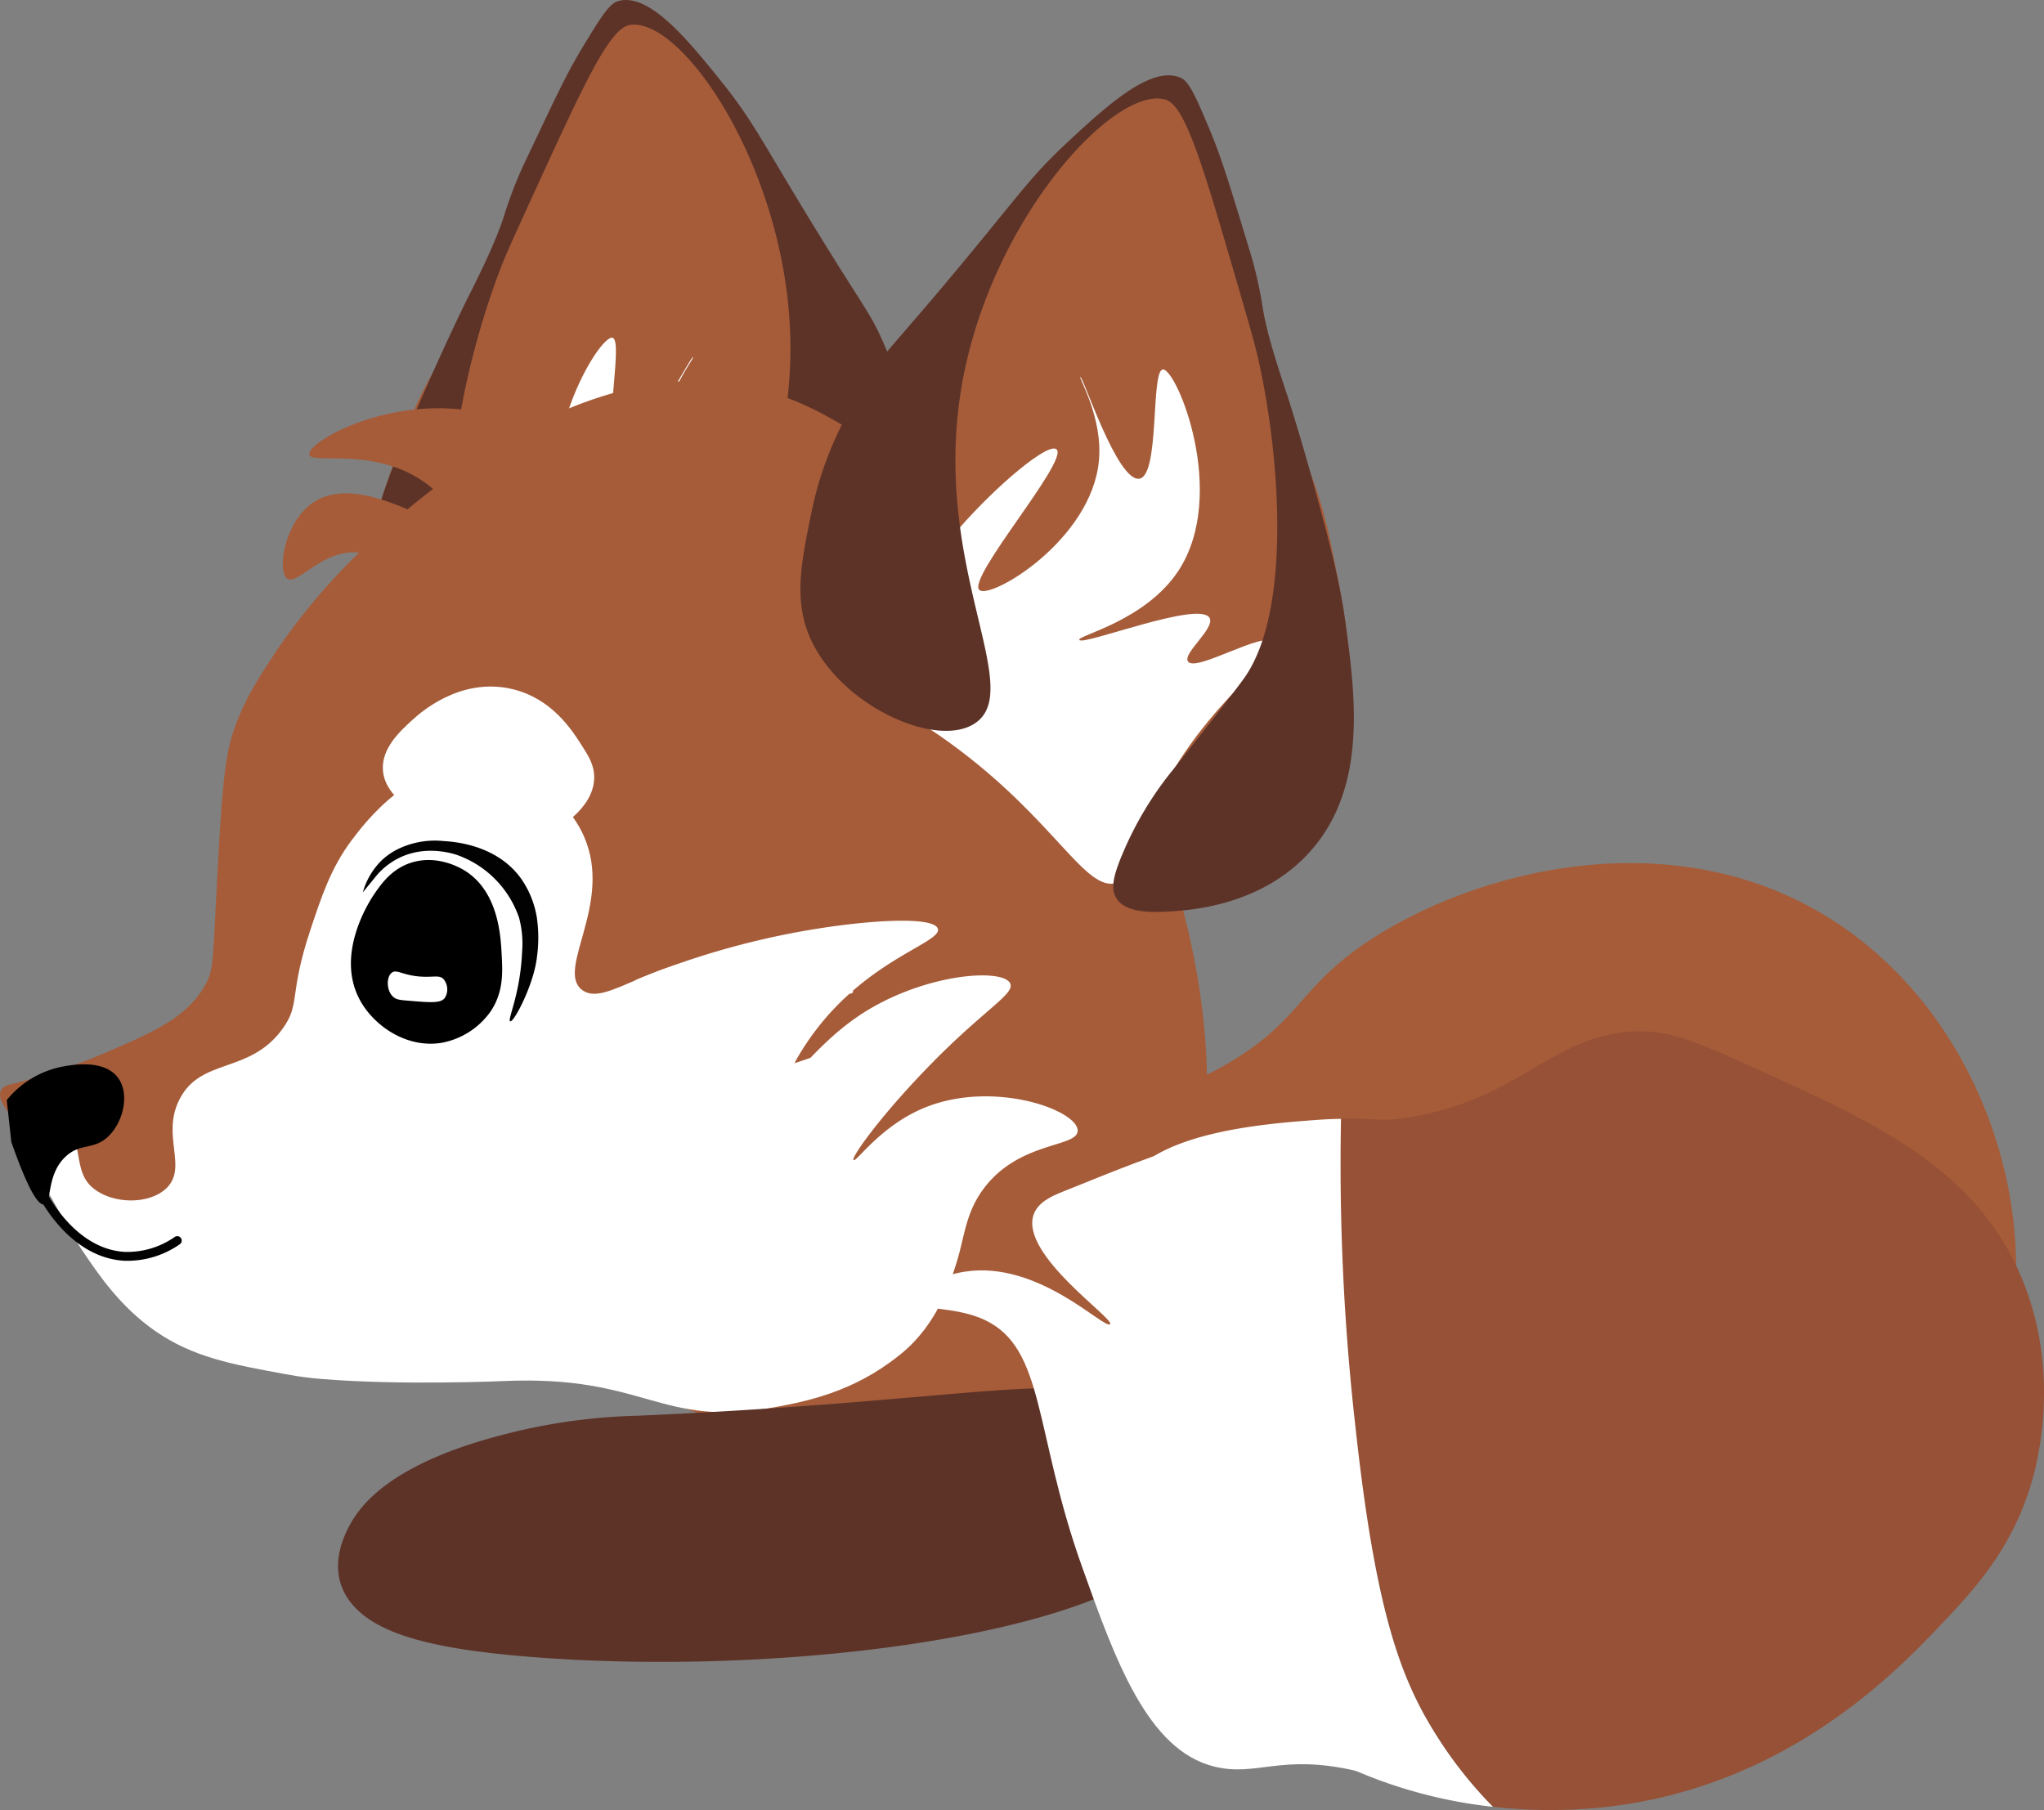 <svg xmlns="http://www.w3.org/2000/svg" viewBox="0 0 459.95 407.34"><rect x="0" y="0" width="459.95" height="407.34" fill="#808080" stroke="none"/><defs><style>.cls-1{fill:#a65c39;}.cls-2{fill:#fff;}.cls-3{fill:#5d3328;}.cls-4{fill:#020202;}.cls-5{fill:#965136;}.cls-6{fill:none;stroke:#020202;stroke-linecap:round;stroke-miterlimit:10;stroke-width:2px;}</style></defs><g id="Camada_2" data-name="Camada 2"><g id="Camada_2-2" data-name="Camada 2"><path class="cls-1" d="M188.2,242.8c26.31,7.69,62.33,13.2,90.75-5.11,13.72-8.83,14-15.7,28.17-25.37,24.11-16.43,71.25-29.26,108.18-3.28,37.32,26.26,48,80.71,29.5,111.46C421.68,359,357,353.67,292.37,348.36c-120.9-9.93-210.11-63.75-208.59-68.06.64-1.8,16.74,5.76,36.34-.92,13.25-4.52,22.27-13.57,27.84-20.53"/><path class="cls-1" d="M196.75,143.12a72.49,72.49,0,0,0,7-33.06c-.5-14.6-5.6-25.42-11.95-38.85-4.32-9.15-3.26-4.81-16.7-28.71a270.2,270.2,0,0,0-18.9-29C149.57,4.66,146.63,1.9,143.07,2c-5.22.09-9.19,6.17-14.32,15.71A296.54,296.54,0,0,0,111.55,56c-9.66,25.68-13.3,21.56-21.44,44.07C83.63,118,78.26,133.49,83,151.63c1.53,5.89,5.09,19.64,17.93,27.74a39,39,0,0,0,20.51,5.75"/><path class="cls-2" d="M189.28,156c5.86-11.21-4.81-27.85-11.22-37.84-7-11-17.09-22.22-19.17-20.88-3.18,2.06,15.83,31.6,12.59,33.82-2.76,1.9-23.4-14.73-22.4-32.73.53-9.7,7.24-17.77,6.87-18-.56-.33-11.61,22.12-16.44,20.73-4.53-1.3,1-24.42-1.68-25.09-3-.76-18.81,25.72-10,44.45,5.76,12.22,20.33,17.56,19.74,18.56-.8,1.37-25.5-12.87-28.3-9.13-1.59,2.12,4.89,8.75,3.41,10.39-2.08,2.28-16-9.38-18.41-7.08C101.46,136,121,151.66,126.81,179c1.58,7.4,1.23,11.3,4.31,12.88,6.83,3.52,15.78-11.95,41.85-25.6C183.41,160.79,186.83,160.72,189.28,156Z"/><path class="cls-3" d="M203.18,137.33c5.25-8.13,4.61-17,4-28.29-.79-14.21-5.17-24.51-8.32-31.74s-4.24-7.6-16-26.85c-11.56-18.87-13.33-23.12-20.52-32.09C154.57,8.71,146.05-1.7,139.11.24c-2,.55-3.89,3.64-7.65,9.79-4,6.59-6,11-13.16,26.07-.47,1-1.55,3.27-2.76,6.4s-1.9,5.39-2.09,6c-2,6.25-6,14.21-8.48,19.12,0,0-4.57,9.19-10.41,22.65-3.17,7.3-7.22,16.61-9.82,25.62-4.56,15.82-10.25,35.54-.13,51.68,9,14.32,25.26,17.71,29.91,18.67,3.43.7,9.56,1.89,12.18-1.25,1.55-1.85,1.44-4.69.06-10a77,77,0,0,0-8.34-20.15l-.26-.44c-.19-.3-10.87-18.77-12.85-22.72-8.15-16.25-.91-49.5,7.09-70.66,1.4-3.71,3.4-8.06,7.38-16.75,11.59-25.32,17.38-38,22-38.66,11.69-1.71,34.49,31.59,36,68.8,1.72,41.84-24.13,66.63-14.05,76.15C171.33,157.72,194.14,151.32,203.18,137.33Z"/><path class="cls-1" d="M61.76,147.12c-3.69,5.67-6.32,9.71-8.58,15.65-2.46,6.47-3.13,11.6-4.54,39.36-.76,14.79-.73,16.56-2.53,19.68-4.24,7.38-11.93,10.65-23.71,15.65-5.8,2.46-8.84,3.07-14.41,5-4.74,1.67-7.08,1.35-7.8,3-1,2.42,2.16,5.35,8.15,13.15,4.8,6.25,4.84,7.1,7.84,11,7.31,9.43,20.34,26.27,38.89,29.89,9.13,1.78,13.14-.89,23.22,2.73,2.79,1,6,2.49,10.25,1.71,4.58-.84,5.92-3.57,10.24-5.46,5-2.2,9.75-1.35,15.37-.34,13.65,2.46,13.86,8.84,24.58,9.22,5.26.18,9.62-1.21,12.29,1.7,1.79,2,3.42,6.49,3.42,6.49h0c.3.47,5.87-4.5,11.4-5.16,4.84-.58,5.15,2.68,14.11,5.09,3.59,1,37.23,7.3,51,2.21a102.89,102.89,0,0,0,14.49-6.61c3.22-1.86,10.27-7.58,16.73-20.62,3.31-6.7,9.84-22.27,9.42-48.5-.14-8.48-1.41-39.76-20.39-75.24-10.16-19-21.32-31.25-28.13-38.67-16.89-18.41-24.47-27.67-36.21-33.93a69.09,69.09,0,0,0-16.37-6.73c-39.86-10-80,27.83-89.59,36.87A141.94,141.94,0,0,0,61.76,147.12Z"/><path class="cls-2" d="M12.62,271.45c3.08,5.38,4.63,8.07,5.79,9.8,3.84,5.71,8.66,12.82,16.49,18.27,8.51,5.92,17.19,7.51,29.49,9.75,1.79.33,3,.52,4.08.65,0,0,2,.27,4.12.43,17.88,1.46,40.77.45,40.77.45,32-1.41,35.08,10.64,60.83,5.91,7.17-1.32,17.71-3.38,27.93-11.53.54-.43,1-.78,1.57-1.29,12.77-11.19,16.46-34.81,8.82-40.89-7.47-5.94-23.51,6.68-26.73,2.43-4-5.2,18.65-26.06,14.82-31.11-3.48-4.59-25.16,8.92-27.83,5-1.69-2.52,4.4-11.94,12.76-14.68,3.64-1.19,6.29-.65,6.43-1.42.31-1.69-11.94-7.69-25.23-8.07-19.49-.56-30.45,12-35.88,7.53-5.7-4.69,7.09-19.35.61-34.33-3.87-8.93-13.42-15.42-22.93-16.24-15.67-1.35-26.49,13.11-29.41,17-4.65,6.21-6.75,12.55-9.35,20.39-4.8,14.46-2.12,16.42-6.17,22-7.4,10.27-18.3,6.42-23.17,15.82-4.26,8.24,1.94,15.34-3,20.1-3.86,3.69-12,3.61-16.44,0-4.92-4-1.76-10.74-7-14.82C10.6,250,5.25,249.45,3.71,251.4,2.93,252.38,2.82,254.36,12.62,271.45Z"/><path d="M1.52,247.57a21.42,21.42,0,0,1,11.93-7.41c2.24-.46,9.93-2,13.15,2.45,2.71,3.77,1,10.11-2.29,13.19s-6.2,1.35-9.56,4.5c-4.36,4.08-3,10.43-4.8,10.75-1.21.22-3.35-2.5-7.4-14.05"/><path class="cls-1" d="M188,150.54a72.44,72.44,0,0,1-2.13-33.73c2.61-14.37,9.23-24.34,17.45-36.71,5.6-8.43,3.93-4.28,20.69-26A268.21,268.21,0,0,1,246.86,28.2c7.85-7.83,11.16-10.13,14.68-9.55,5.15.85,8.2,7.44,11.89,17.62a297.85,297.85,0,0,1,11.46,40.42c5.83,26.81,10,23.27,14.82,46.73,3.81,18.66,6.88,34.77-.39,52-2.36,5.6-7.87,18.69-21.76,24.84A39,39,0,0,1,256.44,203"/><path class="cls-2" d="M199.16,154.78C195,142.84,208,127.91,215.74,119c8.55-9.82,20.14-19.51,22-17.88,2.85,2.5-20.24,29-17.36,31.65,2.46,2.27,25.29-11.2,26.91-29.15.88-9.67-4.59-18.63-4.19-18.79.6-.24,8.28,23.57,13.26,22.9,4.67-.63,2.54-24.3,5.3-24.58,3.08-.31,14.88,28.17,3.43,45.42C257.62,139.79,242.43,143,242.87,144c.6,1.47,27.09-9,29.32-4.93,1.27,2.33-6.1,7.95-4.87,9.78,1.72,2.56,17.17-7,19.23-4.33,2.42,3.08-19.18,15.8-28.91,42-2.63,7.09-2.85,11-6.13,12.12-7.26,2.5-13.87-14.11-37.7-31.4C204.28,160.33,200.9,159.77,199.16,154.78Z"/><path class="cls-3" d="M182.44,143.87c-4-8.8-2.09-17.52.16-28.56,2.84-14,8.67-23.51,12.83-30.2s5.3-6.9,19.75-24.24c14.17-17,16.54-20.95,24.95-28.78,9.05-8.43,19-17.5,25.58-14.57,1.87.83,3.32,4.16,6.14,10.8,3,7.1,4.37,11.75,9.24,27.7.33,1.06,1.06,3.46,1.81,6.73s1.1,5.61,1.2,6.24c1,6.47,3.91,14.93,5.62,20.15,0,0,3.19,9.76,7,23.92,2.07,7.68,4.73,17.48,6,26.77,2.22,16.32,5,36.65-7.35,51.16-10.95,12.86-27.57,13.86-32.31,14.13-3.49.2-9.73.49-11.87-3-1.27-2.06-.75-4.86,1.39-9.93a77.49,77.49,0,0,1,11.17-18.72l.33-.4c.23-.27,13.47-17,16-20.62,10.41-14.89,8.07-48.84,3.22-70.94-.85-3.87-2.19-8.46-4.86-17.64-7.8-26.74-11.7-40.1-16.16-41.44C251,19.05,223.59,48.68,216.69,85.28c-7.76,41.15,14.22,69.42,2.86,77.39C211,168.67,189.35,159,182.44,143.87Z"/><path class="cls-4" d="M81.64,200.83a16.22,16.22,0,0,1,4.27-7.23A15.34,15.34,0,0,1,89,191.36a19,19,0,0,1,10.87-2.08c2.09.13,11.73.72,17.29,8.31a21.14,21.14,0,0,1,3.64,8.89,31.78,31.78,0,0,1,0,9.07s0,.24-.06.46c-.91,6.18-5.18,14.14-5.92,13.83s2.25-5.92,2.66-15.62a22.28,22.28,0,0,0-.67-7.65,22.79,22.79,0,0,0-14.27-14.27c-1.6-.47-7.36-2.05-13.08.95a15.89,15.89,0,0,0-4.62,3.66"/><path d="M84.42,200.91c1.54-2.22,3.94-5.54,8.34-6.84,5.92-1.76,11.11,1.41,11.91,1.91,7.43,4.7,8,14.5,8.21,18.75.22,4,.47,8.47-2.46,12.86a17.33,17.33,0,0,1-11.22,7.12c-7.45,1.11-14.2-3.38-17.52-8.49C74.61,215.35,83.48,202.24,84.42,200.91Z"/><path class="cls-2" d="M99.79,220.33a3.59,3.59,0,0,1,.29,4.26c-.94,1.29-3.56,1-8.81.56-1.45-.13-2.19-.25-2.83-.85-1.48-1.36-1.55-4.4-.29-5.39,1.09-.85,2.27.5,6.25.85C97.6,220,98.8,219.34,99.79,220.33Z"/><path class="cls-2" d="M130.89,167.72c1.59,2.48,2.87,4.53,2.82,7.35-.14,7.17-8.76,11.69-9.77,12.2-8.79,4.46-18.07.95-22.11-.58s-15.17-5.75-15.67-13.42c-.32-4.92,3.93-8.79,6.7-11.31,1.54-1.4,10.57-9.63,22.31-6.91C124.11,157.13,128.61,164.16,130.89,167.72Z"/><path class="cls-3" d="M257,316.8c7,4.37,11.37,11.7,11.74,18.34a21.83,21.83,0,0,1-3.91,12.42C251.4,367,180,377.4,121,373c-22.92-1.71-35.16-5-41.09-11.23-7.27-7.64-2.22-16.71-1-18.93,7.44-13.36,29.6-18.83,37.18-20.69a132.14,132.14,0,0,1,27.39-3.55C220.92,315.23,242.05,307.49,257,316.8Z"/><path class="cls-5" d="M454.48,286.57C444,262.8,422,252.76,397,241.34c-14.29-6.52-21.43-9.78-29.89-9.2C349,233.38,342.36,246.93,318,251.31c-7.18,1.29-7.56.28-16.28.49A523.44,523.44,0,0,0,305,321.06c4.54,41.61,10.11,56.73,18.4,69.76a94.78,94.78,0,0,0,12.54,15.79,114.8,114.8,0,0,0,22.72.31c42.43-3.69,68.14-30.8,78.19-41.4,7.34-7.73,15.41-16.44,19.93-30.66C457.9,331.35,464.52,309.41,454.48,286.57Z"/><path class="cls-2" d="M335.94,406.61a94.78,94.78,0,0,1-12.54-15.79c-8.29-13-13.86-28.15-18.4-69.76a523.44,523.44,0,0,1-3.24-69.26c-1.4,0-3.47.08-5.95.27-11.11.83-36.45,2.72-42.78,14.67-6.83,12.91,12.9,29.32,5.35,40.43-4.63,6.83-13.48,2.72-17.77,8.53-9.17,12.38,14.8,52.92,49.83,75.12A107.08,107.08,0,0,0,335.94,406.61Z"/><path class="cls-2" d="M323.49,402.44c-2.22,2.37-8-1.54-18.46-3.94-16.95-3.89-22.13,1.42-31.78-.94-15.06-3.68-22.32-24.08-29.8-45.06-10.82-30.39-8.26-49-21.8-55.42-7.1-3.38-16.05-2-16.35-4.54-.26-2.17,5.84-5.44,11.81-6.36,16.68-2.6,31.52,13.21,32.7,11.81,1-1.22-20.17-15.58-17.26-24.53.94-2.9,4.1-4.28,6.72-5.33,24.39-9.85,36.59-14.77,45.75-10.31,11.65,5.66,4.35,20.27,15.67,71.06,6.32,28.39,9.49,42.59,15.26,53.32C320.09,389.88,326.31,399.45,323.49,402.44Z"/><path class="cls-1" d="M130.72,104a51.21,51.21,0,0,0-25.81-11.71c-19-2.52-35.84,7.35-35.3,10,.49,2.42,15.37-2.13,27,7.06,3.89,3.07,7,7.31,6.06,8.69-2,3-19.84-11.49-31.13-5.59-7.41,3.87-9.31,16-6.94,17.73s7.93-6.74,16.29-5.81a15.52,15.52,0,0,1,9.14,4.93"/><path class="cls-2" d="M143.07,220.54a180.86,180.86,0,0,1,40.52-11.49c13.42-2.16,26.75-2.74,27.46,0,.81,3.1-15.49,6.78-27.7,23.09-3.46,4.6-6.19,9.7-5.56,10.19.82.64,6.36-7.53,15.28-13.6,14.21-9.66,32.68-11,34.26-7.38,1.08,2.49-6.37,6-19.92,20.27-9.54,10-15.95,18.88-15.34,19.45s6.16-7.89,16.31-11.92c15.25-6.06,33.92.59,34.12,5.23.17,3.94-13.19,2.29-21.24,13.24-6.17,8.39-3.22,16-11.18,26.49a39.11,39.11,0,0,1-9,8.51"/><path class="cls-6" d="M39.89,279.19A19.64,19.64,0,0,1,28,282.73c-11.36-.67-17.71-12.58-18.61-14.33"/></g></g></svg>
